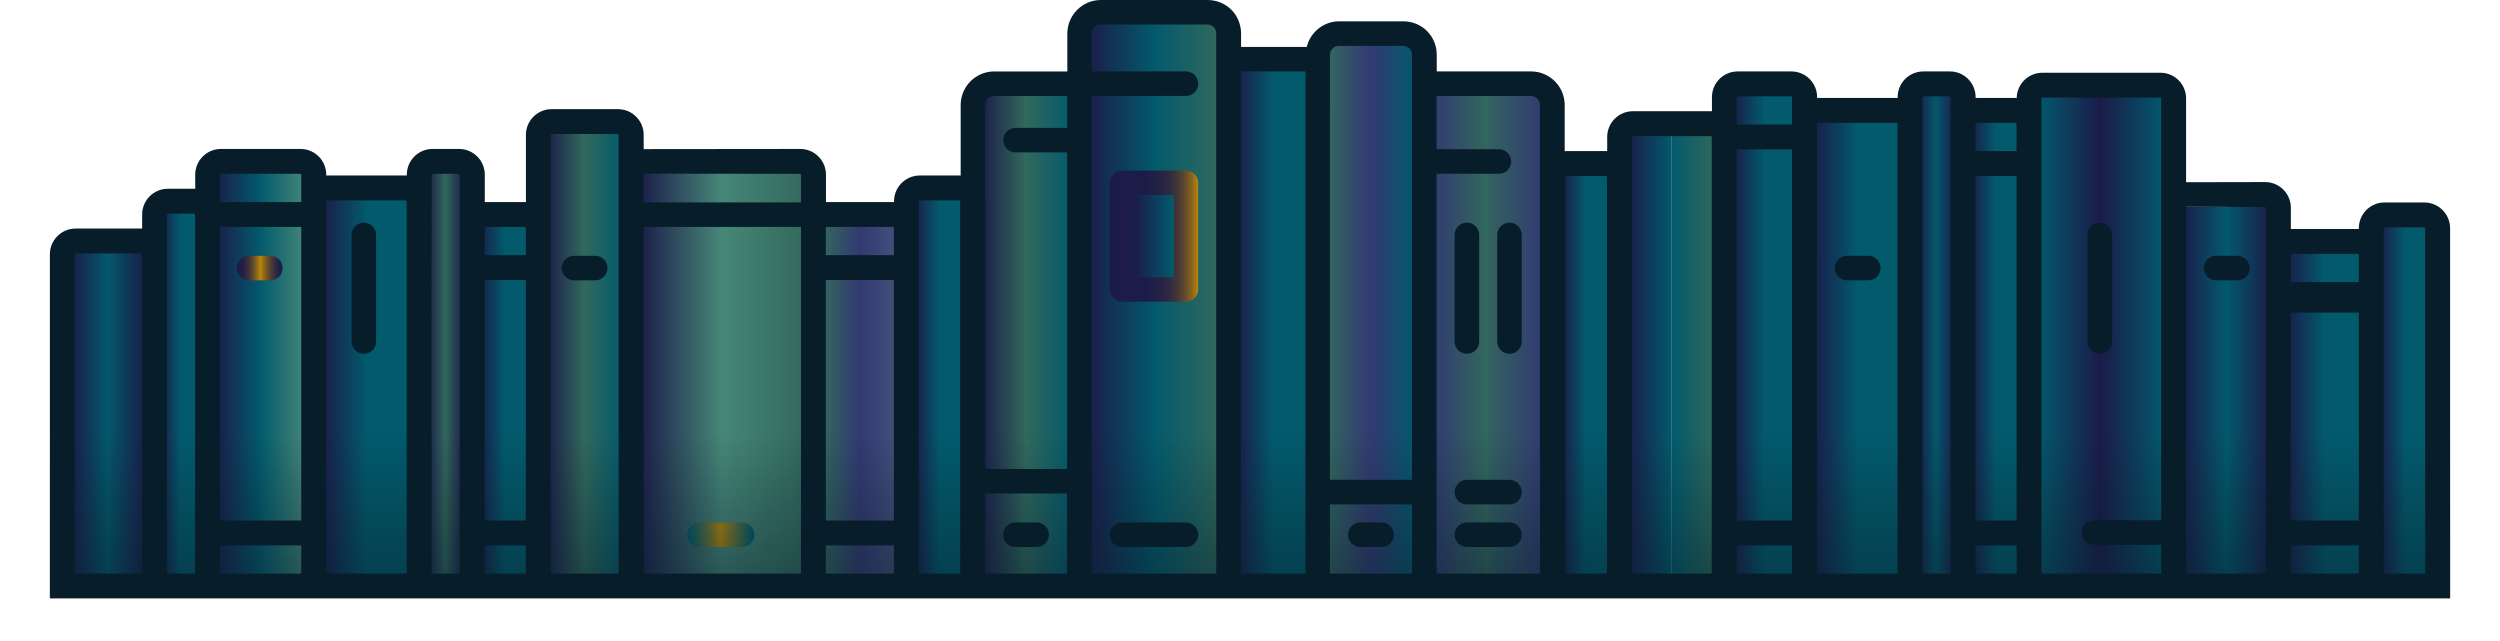 <?xml version="1.0" encoding="utf-8"?>
<!-- Generator: Adobe Illustrator 16.0.0, SVG Export Plug-In . SVG Version: 6.00 Build 0)  -->
<!DOCTYPE svg PUBLIC "-//W3C//DTD SVG 1.1//EN" "http://www.w3.org/Graphics/SVG/1.1/DTD/svg11.dtd">
<svg version="1.1" id="Layer_1" xmlns="http://www.w3.org/2000/svg" xmlns:xlink="http://www.w3.org/1999/xlink" x="0px" y="0px"
	 width="213.5px" height="54.75px" viewBox="0 0 213.5 54.75" enable-background="new 0 0 213.5 54.75" xml:space="preserve">
<rect x="108.033" y="5.716" fill="#025A6C" width="3.832" height="43.843"/>
<rect x="150.377" y="7.841" fill="#025A6C" width="3.051" height="41.718"/>
<rect x="158.143" y="10.107" fill="#025A6C" width="4.324" height="39.452"/>
<linearGradient id="SVGID_1_" gradientUnits="userSpaceOnUse" x1="309.723" y1="-173.236" x2="315.289" y2="-173.236" gradientTransform="matrix(1 0 0 -1 -183.4 -144.55)">
	<stop  offset="0" style="stop-color:#32695C"/>
	<stop  offset="1" style="stop-color:#323972"/>
</linearGradient>
<rect x="126.322" y="7.814" fill="url(#SVGID_1_)" width="5.566" height="41.745"/>
<linearGradient id="SVGID_2_" gradientUnits="userSpaceOnUse" x1="454.333" y1="585.639" x2="458.31" y2="585.639" gradientTransform="matrix(1 0 0 1 -366.8 -556.85)">
	<stop  offset="0" style="stop-color:#32695C"/>
	<stop  offset="1" style="stop-color:#025A6C"/>
</linearGradient>
<rect x="87.533" y="8.181" fill="url(#SVGID_2_)" width="3.977" height="41.215"/>
<linearGradient id="SVGID_3_" gradientUnits="userSpaceOnUse" x1="428.332" y1="588.773" x2="435.586" y2="588.773" gradientTransform="matrix(1 0 0 1 -366.8 -556.85)">
	<stop  offset="0" style="stop-color:#468778"/>
	<stop  offset="1" style="stop-color:#32695C"/>
</linearGradient>
<rect x="61.532" y="14.45" fill="url(#SVGID_3_)" width="7.254" height="34.946"/>
<rect x="42.021" y="18.996" fill="#025A6C" width="3.265" height="30.4"/>
<linearGradient id="SVGID_4_" gradientUnits="userSpaceOnUse" x1="223.048" y1="-176.478" x2="221.385" y2="-176.478" gradientTransform="matrix(1 0 0 -1 -183.4 -144.55)">
	<stop  offset="0" style="stop-color:#1B1B49"/>
	<stop  offset="1" style="stop-color:#32695C"/>
</linearGradient>
<rect x="37.986" y="14.461" fill="url(#SVGID_4_)" width="1.663" height="34.936"/>
<rect x="31.187" y="16.728" fill="#025A6C" width="3.928" height="32.668"/>
<rect x="15.126" y="17.862" fill="#025A6C" width="1.916" height="31.535"/>
<linearGradient id="SVGID_5_" gradientUnits="userSpaceOnUse" x1="379.31" y1="592.179" x2="375.848" y2="592.179" gradientTransform="matrix(1 0 0 1 -366.8 -556.85)">
	<stop  offset="0" style="stop-color:#1B1B49"/>
	<stop  offset="1" style="stop-color:#025A6C"/>
</linearGradient>
<rect x="9.048" y="21.261" fill="url(#SVGID_5_)" width="3.463" height="28.136"/>
<linearGradient id="SVGID_6_" gradientUnits="userSpaceOnUse" x1="76.151" y1="-170.103" x2="70.338" y2="-170.103" gradientTransform="matrix(-1 0 0 1 168.988 195.657)">
	<stop  offset="0" style="stop-color:#1B1B49"/>
	<stop  offset="1" style="stop-color:#025A6C"/>
</linearGradient>
<rect x="92.837" y="1.711" fill="url(#SVGID_6_)" width="5.813" height="47.686"/>
<linearGradient id="SVGID_7_" gradientUnits="userSpaceOnUse" x1="70.444" y1="-170.103" x2="64.737" y2="-170.103" gradientTransform="matrix(-1 0 0 1 168.988 195.657)">
	<stop  offset="0" style="stop-color:#025A6C"/>
	<stop  offset="1" style="stop-color:#32695C"/>
</linearGradient>
<rect x="98.544" y="1.711" fill="url(#SVGID_7_)" width="5.707" height="47.686"/>
<linearGradient id="SVGID_8_" gradientUnits="userSpaceOnUse" x1="633.935" y1="-730.005" x2="637.822" y2="-730.005" gradientTransform="matrix(1 0 0 -1 -550.199 -701.399)">
	<stop  offset="0" style="stop-color:#1B1B49"/>
	<stop  offset="1" style="stop-color:#32695C"/>
</linearGradient>
<rect x="83.735" y="7.814" fill="url(#SVGID_8_)" width="3.888" height="41.583"/>
<rect x="80.142" y="16.728" fill="#025A6C" width="2.242" height="32.668"/>
<linearGradient id="SVGID_9_" gradientUnits="userSpaceOnUse" x1="628.275" y1="-734.462" x2="630.431" y2="-734.462" gradientTransform="matrix(1 0 0 -1 -550.199 -701.399)">
	<stop  offset="0" style="stop-color:#1B1B49"/>
	<stop  offset="1" style="stop-color:#025A6C"/>
</linearGradient>
<rect x="78.076" y="16.728" fill="url(#SVGID_9_)" width="2.155" height="32.668"/>
<linearGradient id="SVGID_10_" gradientUnits="userSpaceOnUse" x1="623.561" y1="-735.596" x2="626.918" y2="-735.596" gradientTransform="matrix(1 0 0 -1 -550.199 -701.399)">
	<stop  offset="0" style="stop-color:#323972"/>
	<stop  offset="1" style="stop-color:#43517A"/>
</linearGradient>
<rect x="73.361" y="18.996" fill="url(#SVGID_10_)" width="3.357" height="30.4"/>
<linearGradient id="SVGID_11_" gradientUnits="userSpaceOnUse" x1="620.343" y1="-735.596" x2="623.631" y2="-735.596" gradientTransform="matrix(1 0 0 -1 -550.199 -701.399)">
	<stop  offset="0" style="stop-color:#32695C"/>
	<stop  offset="1" style="stop-color:#323972"/>
</linearGradient>
<rect x="70.143" y="18.996" fill="url(#SVGID_11_)" width="3.288" height="30.4"/>
<linearGradient id="SVGID_12_" gradientUnits="userSpaceOnUse" x1="604.693" y1="-733.323" x2="611.842" y2="-733.323" gradientTransform="matrix(1 0 0 -1 -550.199 -701.399)">
	<stop  offset="0" style="stop-color:#1B1B49"/>
	<stop  offset="1" style="stop-color:#468778"/>
</linearGradient>
<rect x="54.494" y="14.45" fill="url(#SVGID_12_)" width="7.148" height="34.946"/>
<linearGradient id="SVGID_13_" gradientUnits="userSpaceOnUse" x1="600.029" y1="-731.629" x2="603.418" y2="-731.629" gradientTransform="matrix(1 0 0 -1 -550.199 -701.399)">
	<stop  offset="0" style="stop-color:#32695C"/>
	<stop  offset="1" style="stop-color:#025A6C"/>
</linearGradient>
<rect x="49.829" y="11.062" fill="url(#SVGID_13_)" width="3.389" height="38.334"/>
<linearGradient id="SVGID_14_" gradientUnits="userSpaceOnUse" x1="596.804" y1="-731.629" x2="600.111" y2="-731.629" gradientTransform="matrix(1 0 0 -1 -550.199 -701.399)">
	<stop  offset="0" style="stop-color:#1B1B49"/>
	<stop  offset="1" style="stop-color:#32695C"/>
</linearGradient>
<rect x="46.604" y="11.062" fill="url(#SVGID_14_)" width="3.308" height="38.334"/>
<linearGradient id="SVGID_15_" gradientUnits="userSpaceOnUse" x1="591.132" y1="-735.596" x2="593.309" y2="-735.596" gradientTransform="matrix(1 0 0 -1 -550.199 -701.399)">
	<stop  offset="0" style="stop-color:#1B1B49"/>
	<stop  offset="1" style="stop-color:#025A6C"/>
</linearGradient>
<rect x="40.932" y="18.996" fill="url(#SVGID_15_)" width="2.177" height="30.4"/>
<linearGradient id="SVGID_16_" gradientUnits="userSpaceOnUse" x1="586.673" y1="-733.328" x2="588.261" y2="-733.328" gradientTransform="matrix(1 0 0 -1 -550.199 -701.399)">
	<stop  offset="0" style="stop-color:#1B1B49"/>
	<stop  offset="1" style="stop-color:#32695C"/>
</linearGradient>
<rect x="36.473" y="14.461" fill="url(#SVGID_16_)" width="1.588" height="34.936"/>
<linearGradient id="SVGID_17_" gradientUnits="userSpaceOnUse" x1="577.675" y1="-734.462" x2="581.496" y2="-734.462" gradientTransform="matrix(1 0 0 -1 -550.199 -701.399)">
	<stop  offset="0" style="stop-color:#1B1B49"/>
	<stop  offset="1" style="stop-color:#025A6C"/>
</linearGradient>
<rect x="27.475" y="16.728" fill="url(#SVGID_17_)" width="3.821" height="32.668"/>
<linearGradient id="SVGID_18_" gradientUnits="userSpaceOnUse" x1="572.373" y1="-733.328" x2="576.311" y2="-733.328" gradientTransform="matrix(1 0 0 -1 -550.199 -701.399)">
	<stop  offset="0" style="stop-color:#025A6C"/>
	<stop  offset="1" style="stop-color:#468778"/>
</linearGradient>
<rect x="22.174" y="14.461" fill="url(#SVGID_18_)" width="3.937" height="34.936"/>
<linearGradient id="SVGID_19_" gradientUnits="userSpaceOnUse" x1="568.552" y1="-733.328" x2="572.431" y2="-733.328" gradientTransform="matrix(1 0 0 -1 -550.199 -701.399)">
	<stop  offset="0" style="stop-color:#1B1B49"/>
	<stop  offset="1" style="stop-color:#025A6C"/>
</linearGradient>
<rect x="18.352" y="14.461" fill="url(#SVGID_19_)" width="3.879" height="34.936"/>
<linearGradient id="SVGID_20_" gradientUnits="userSpaceOnUse" x1="563.947" y1="-735.028" x2="565.595" y2="-735.028" gradientTransform="matrix(1 0 0 -1 -550.199 -701.399)">
	<stop  offset="0" style="stop-color:#1B1B49"/>
	<stop  offset="1" style="stop-color:#025A6C"/>
</linearGradient>
<rect x="13.747" y="17.862" fill="url(#SVGID_20_)" width="1.648" height="31.535"/>
<linearGradient id="SVGID_21_" gradientUnits="userSpaceOnUse" x1="556.23" y1="-736.728" x2="559.471" y2="-736.728" gradientTransform="matrix(1 0 0 -1 -550.199 -701.399)">
	<stop  offset="0" style="stop-color:#1B1B49"/>
	<stop  offset="1" style="stop-color:#025A6C"/>
</linearGradient>
<rect x="6.03" y="21.261" fill="url(#SVGID_21_)" width="3.241" height="28.136"/>
<linearGradient id="SVGID_22_" gradientUnits="userSpaceOnUse" x1="655.779" y1="-729.037" x2="658.922" y2="-729.037" gradientTransform="matrix(1 0 0 -1 -550.199 -701.399)">
	<stop  offset="0" style="stop-color:#1B1B49"/>
	<stop  offset="1" style="stop-color:#025A6C"/>
</linearGradient>
<rect x="105.58" y="5.716" fill="url(#SVGID_22_)" width="3.143" height="43.843"/>
<linearGradient id="SVGID_23_" gradientUnits="userSpaceOnUse" x1="667.232" y1="-727.946" x2="671.166" y2="-727.946" gradientTransform="matrix(1 0 0 -1 -550.199 -701.399)">
	<stop  offset="0" style="stop-color:#323972"/>
	<stop  offset="0.989" style="stop-color:#025A6C"/>
</linearGradient>
<rect x="117.033" y="3.534" fill="url(#SVGID_23_)" width="3.934" height="46.024"/>
<linearGradient id="SVGID_24_" gradientUnits="userSpaceOnUse" x1="663.393" y1="-727.946" x2="667.279" y2="-727.946" gradientTransform="matrix(1 0 0 -1 -550.199 -701.399)">
	<stop  offset="0" style="stop-color:#32695C"/>
	<stop  offset="1" style="stop-color:#323972"/>
</linearGradient>
<rect x="113.193" y="3.534" fill="url(#SVGID_24_)" width="3.887" height="46.024"/>
<linearGradient id="SVGID_25_" gradientUnits="userSpaceOnUse" x1="677.29" y1="-730.269" x2="672.493" y2="-730.269" gradientTransform="matrix(1 0 0 -1 -550.199 -701.399)">
	<stop  offset="0" style="stop-color:#32695C"/>
	<stop  offset="1" style="stop-color:#323972"/>
</linearGradient>
<rect x="122.295" y="8.181" fill="url(#SVGID_25_)" width="4.797" height="41.377"/>
<rect x="135.064" y="14.64" fill="#025A6C" width="2.555" height="34.877"/>
<linearGradient id="SVGID_26_" gradientUnits="userSpaceOnUse" x1="683.508" y1="-733.479" x2="685.662" y2="-733.479" gradientTransform="matrix(1 0 0 -1 -550.199 -701.399)">
	<stop  offset="0" style="stop-color:#1B1B49"/>
	<stop  offset="1" style="stop-color:#025A6C"/>
</linearGradient>
<rect x="133.309" y="14.64" fill="url(#SVGID_26_)" width="2.154" height="34.877"/>
<linearGradient id="SVGID_27_" gradientUnits="userSpaceOnUse" x1="692.969" y1="-731.799" x2="696.766" y2="-731.799" gradientTransform="matrix(1 0 0 -1 -550.199 -701.399)">
	<stop  offset="0" style="stop-color:#025A6C"/>
	<stop  offset="1" style="stop-color:#32695C"/>
</linearGradient>
<rect x="142.77" y="11.241" fill="url(#SVGID_27_)" width="3.797" height="38.317"/>
<linearGradient id="SVGID_28_" gradientUnits="userSpaceOnUse" x1="689.176" y1="-731.799" x2="692.969" y2="-731.799" gradientTransform="matrix(1 0 0 -1 -550.199 -701.399)">
	<stop  offset="0" style="stop-color:#1B1B49"/>
	<stop  offset="1" style="stop-color:#025A6C"/>
</linearGradient>
<rect x="138.977" y="11.241" fill="url(#SVGID_28_)" width="3.793" height="38.317"/>
<linearGradient id="SVGID_29_" gradientUnits="userSpaceOnUse" x1="698.123" y1="-730.099" x2="700.873" y2="-730.099" gradientTransform="matrix(1 0 0 -1 -550.199 -701.399)">
	<stop  offset="0" style="stop-color:#1B1B49"/>
	<stop  offset="1" style="stop-color:#025A6C"/>
</linearGradient>
<rect x="147.924" y="7.841" fill="url(#SVGID_29_)" width="2.75" height="41.718"/>
<linearGradient id="SVGID_30_" gradientUnits="userSpaceOnUse" x1="704.982" y1="-731.232" x2="708.844" y2="-731.232" gradientTransform="matrix(1 0 0 -1 -550.199 -701.399)">
	<stop  offset="0" style="stop-color:#1B1B49"/>
	<stop  offset="1" style="stop-color:#025A6C"/>
</linearGradient>
<rect x="154.783" y="10.107" fill="url(#SVGID_30_)" width="3.861" height="39.452"/>
<linearGradient id="SVGID_31_" gradientUnits="userSpaceOnUse" x1="533.765" y1="585.536" x2="532.083" y2="585.536" gradientTransform="matrix(1 0 0 1 -366.8 -556.85)">
	<stop  offset="0" style="stop-color:#1B1B49"/>
	<stop  offset="1" style="stop-color:#025A6C"/>
</linearGradient>
<rect x="165.283" y="7.814" fill="url(#SVGID_31_)" width="1.682" height="41.745"/>
<linearGradient id="SVGID_32_" gradientUnits="userSpaceOnUse" x1="713.988" y1="-730.086" x2="715.574" y2="-730.086" gradientTransform="matrix(1 0 0 -1 -550.199 -701.399)">
	<stop  offset="0" style="stop-color:#1B1B49"/>
	<stop  offset="1" style="stop-color:#025A6C"/>
</linearGradient>
<rect x="163.789" y="7.814" fill="url(#SVGID_32_)" width="1.586" height="41.745"/>
<rect x="170.158" y="10.107" fill="#025A6C" width="2.445" height="39.452"/>
<linearGradient id="SVGID_33_" gradientUnits="userSpaceOnUse" x1="718.521" y1="-731.232" x2="720.66" y2="-731.232" gradientTransform="matrix(1 0 0 -1 -550.199 -701.399)">
	<stop  offset="0" style="stop-color:#1B1B49"/>
	<stop  offset="1" style="stop-color:#025A6C"/>
</linearGradient>
<rect x="168.322" y="10.107" fill="url(#SVGID_33_)" width="2.139" height="39.452"/>
<linearGradient id="SVGID_34_" gradientUnits="userSpaceOnUse" x1="729.525" y1="-730.155" x2="735.088" y2="-730.155" gradientTransform="matrix(1 0 0 -1 -550.199 -701.399)">
	<stop  offset="0" style="stop-color:#1B1B49"/>
	<stop  offset="1" style="stop-color:#025A6C"/>
</linearGradient>
<rect x="179.326" y="7.952" fill="url(#SVGID_34_)" width="5.563" height="41.606"/>
<linearGradient id="SVGID_35_" gradientUnits="userSpaceOnUse" x1="729.622" y1="-730.154" x2="724.155" y2="-730.154" gradientTransform="matrix(1 0 0 -1 -550.199 -701.399)">
	<stop  offset="0" style="stop-color:#1B1B49"/>
	<stop  offset="1" style="stop-color:#025A6C"/>
</linearGradient>
<rect x="173.957" y="7.952" fill="url(#SVGID_35_)" width="5.467" height="41.606"/>
<linearGradient id="SVGID_36_" gradientUnits="userSpaceOnUse" x1="744.159" y1="-734.8" x2="740.294" y2="-734.8" gradientTransform="matrix(1 0 0 -1 -550.199 -701.399)">
	<stop  offset="0" style="stop-color:#1B1B49"/>
	<stop  offset="1" style="stop-color:#025A6C"/>
</linearGradient>
<rect x="190.096" y="17.276" fill="url(#SVGID_36_)" width="3.865" height="32.251"/>
<rect x="198.174" y="21.298" fill="#025A6C" width="3.654" height="28.259"/>
<linearGradient id="SVGID_37_" gradientUnits="userSpaceOnUse" x1="736.504" y1="-734.987" x2="740.367" y2="-734.987" gradientTransform="matrix(1 0 0 -1 -550.199 -701.399)">
	<stop  offset="0" style="stop-color:#1B1B49"/>
	<stop  offset="1" style="stop-color:#025A6C"/>
</linearGradient>
<rect x="186.305" y="17.649" fill="url(#SVGID_37_)" width="3.863" height="31.878"/>
<rect x="205.127" y="19.031" fill="#025A6C" width="2.525" height="30.527"/>
<linearGradient id="SVGID_38_" gradientUnits="userSpaceOnUse" x1="745.451" y1="-736.827" x2="748.738" y2="-736.827" gradientTransform="matrix(1 0 0 -1 -550.199 -701.399)">
	<stop  offset="0" style="stop-color:#1B1B49"/>
	<stop  offset="1" style="stop-color:#025A6C"/>
</linearGradient>
<rect x="195.252" y="21.298" fill="url(#SVGID_38_)" width="3.287" height="28.259"/>
<linearGradient id="SVGID_39_" gradientUnits="userSpaceOnUse" x1="753.383" y1="-735.694" x2="755.615" y2="-735.694" gradientTransform="matrix(1 0 0 -1 -550.199 -701.399)">
	<stop  offset="0" style="stop-color:#1B1B49"/>
	<stop  offset="1" style="stop-color:#025A6C"/>
</linearGradient>
<rect x="203.184" y="19.031" fill="url(#SVGID_39_)" width="2.232" height="30.527"/>
<g>
	<path fill="#071E2A" d="M191.076,21.844h-1.82c-0.578,0-1.049,0.472-1.049,1.05s0.471,1.048,1.049,1.048h1.82
		c0.578,0,1.049-0.47,1.049-1.048S191.654,21.844,191.076,21.844z"/>
	<path fill="#071E2A" d="M159.555,21.844h-1.82c-0.58,0-1.051,0.471-1.051,1.049c0,0.579,0.471,1.049,1.051,1.049h1.82
		c0.578,0,1.047-0.47,1.047-1.049C160.602,22.315,160.133,21.844,159.555,21.844z"/>
	
		<linearGradient id="SVGID_40_" gradientUnits="userSpaceOnUse" x1="278.163" y1="-164.713" x2="285.725" y2="-164.713" gradientTransform="matrix(1 0 0 -1 -183.4 -144.55)">
		<stop  offset="0" style="stop-color:#1B1B49"/>
		<stop  offset="0.411" style="stop-color:#1D1C48"/>
		<stop  offset="0.559" style="stop-color:#242146"/>
		<stop  offset="0.664" style="stop-color:#2F2941"/>
		<stop  offset="0.75" style="stop-color:#40343A"/>
		<stop  offset="0.823" style="stop-color:#564332"/>
		<stop  offset="0.887" style="stop-color:#725627"/>
		<stop  offset="0.944" style="stop-color:#916B1A"/>
		<stop  offset="0.996" style="stop-color:#B5840C"/>
		<stop  offset="1" style="stop-color:#B8860B"/>
	</linearGradient>
	<path fill="url(#SVGID_40_)" d="M101.277,14.564h-5.465c-0.576,0-1.049,0.47-1.049,1.047v9.103c0,0.578,0.473,1.048,1.049,1.048
		h5.465c0.576,0,1.047-0.47,1.047-1.048v-9.103C102.324,15.034,101.853,14.564,101.277,14.564z M100.228,23.665h-3.365v-7.006h3.365
		V23.665z"/>
	<path fill="#071E2A" d="M101.277,44.619h-5.465c-0.576,0-1.049,0.471-1.049,1.047c0,0.578,0.473,1.049,1.049,1.049h5.465
		c0.576,0,1.047-0.471,1.047-1.049S101.853,44.619,101.277,44.619z"/>
	<path fill="#071E2A" d="M116.17,46.715h1.818c0.578,0,1.049-0.471,1.049-1.049s-0.471-1.047-1.049-1.047h-1.818
		c-0.578,0-1.049,0.471-1.049,1.047C115.121,46.244,115.592,46.715,116.17,46.715z"/>
	<path fill="#071E2A" d="M128.914,44.619h-3.645c-0.576,0-1.049,0.471-1.049,1.047c0,0.578,0.473,1.049,1.049,1.049h3.645
		c0.574,0,1.045-0.471,1.045-1.049S129.49,44.619,128.914,44.619z"/>
	<path fill="#071E2A" d="M128.914,40.977h-3.645c-0.576,0-1.049,0.473-1.049,1.049c0,0.578,0.473,1.051,1.049,1.051h3.645
		c0.574,0,1.045-0.473,1.045-1.051C129.959,41.448,129.49,40.977,128.914,40.977z"/>
	
		<linearGradient id="SVGID_41_" gradientUnits="userSpaceOnUse" x1="242.081" y1="-190.217" x2="247.82" y2="-190.217" gradientTransform="matrix(1 0 0 -1 -183.4 -144.55)">
		<stop  offset="0" style="stop-color:#025A6C"/>
		<stop  offset="0.055" style="stop-color:#0C5C67"/>
		<stop  offset="0.148" style="stop-color:#266359"/>
		<stop  offset="0.268" style="stop-color:#526D42"/>
		<stop  offset="0.408" style="stop-color:#8D7C22"/>
		<stop  offset="0.5" style="stop-color:#B8860B"/>
		<stop  offset="0.973" style="stop-color:#025A6C"/>
	</linearGradient>
	<path fill="url(#SVGID_41_)" d="M63.37,44.619h-3.641c-0.578,0-1.048,0.471-1.048,1.047c0,0.578,0.47,1.049,1.049,1.049h3.641
		c0.578,0,1.049-0.471,1.049-1.049S63.949,44.619,63.37,44.619z"/>
	<path fill="#071E2A" d="M125.271,30.213c0.58,0,1.051-0.469,1.051-1.049v-9.102c0-0.579-0.471-1.049-1.051-1.049
		c-0.576,0-1.049,0.47-1.049,1.049v9.102C124.223,29.744,124.695,30.213,125.271,30.213z"/>
	<path fill="#071E2A" d="M128.914,19.014c-0.58,0-1.051,0.47-1.051,1.049v9.103c0,0.578,0.471,1.049,1.051,1.049
		c0.574,0,1.045-0.471,1.045-1.049v-9.103C129.959,19.484,129.49,19.014,128.914,19.014z"/>
	<path fill="#071E2A" d="M179.326,19.014c-0.578,0-1.049,0.47-1.049,1.049v9.103c0,0.578,0.471,1.049,1.049,1.049
		s1.051-0.471,1.051-1.049v-9.103C180.375,19.484,179.904,19.014,179.326,19.014z"/>
	<path fill="#071E2A" d="M31.073,19.014c-0.579,0-1.049,0.47-1.049,1.049v9.103c0,0.578,0.47,1.049,1.049,1.049
		c0.576,0,1.046-0.471,1.046-1.049v-9.103C32.119,19.484,31.649,19.014,31.073,19.014z"/>
	<path fill="#071E2A" d="M86.713,46.713h1.82c0.577,0,1.047-0.469,1.047-1.049c0-0.576-0.47-1.045-1.047-1.045h-1.82
		c-0.577,0-1.047,0.469-1.047,1.045C85.665,46.244,86.136,46.713,86.713,46.713z"/>
	<path fill="#071E2A" d="M68.786,17.282H54.267c-0.579,0-1.049,0.471-1.049,1.049s0.47,1.049,1.049,1.049h14.519
		c0.578,0,1.049-0.471,1.049-1.049S69.365,17.282,68.786,17.282z"/>
	<path fill="#071E2A" d="M50.832,21.844h-1.821c-0.577,0-1.046,0.471-1.046,1.049c0,0.579,0.47,1.049,1.046,1.049h1.821
		c0.576,0,1.046-0.47,1.046-1.049C51.879,22.315,51.409,21.844,50.832,21.844z"/>
	
		<linearGradient id="SVGID_42_" gradientUnits="userSpaceOnUse" x1="203.617" y1="-167.442" x2="207.531" y2="-167.442" gradientTransform="matrix(1 0 0 -1 -183.4 -144.55)">
		<stop  offset="0" style="stop-color:#1B1B49"/>
		<stop  offset="0.092" style="stop-color:#1F1D48"/>
		<stop  offset="0.174" style="stop-color:#292543"/>
		<stop  offset="0.253" style="stop-color:#3C313C"/>
		<stop  offset="0.329" style="stop-color:#564332"/>
		<stop  offset="0.404" style="stop-color:#775A25"/>
		<stop  offset="0.477" style="stop-color:#9F7515"/>
		<stop  offset="0.516" style="stop-color:#B8860B"/>
		<stop  offset="0.583" style="stop-color:#946E19"/>
		<stop  offset="0.678" style="stop-color:#69502A"/>
		<stop  offset="0.769" style="stop-color:#473938"/>
		<stop  offset="0.856" style="stop-color:#2E2941"/>
		<stop  offset="0.935" style="stop-color:#1F1E47"/>
		<stop  offset="1" style="stop-color:#1A1B49"/>
	</linearGradient>
	<path fill="url(#SVGID_42_)" d="M21.263,23.942h1.822c0.576,0,1.046-0.47,1.046-1.049c0-0.578-0.47-1.049-1.046-1.049h-1.822
		c-0.576,0-1.046,0.471-1.046,1.048C20.217,23.471,20.686,23.942,21.263,23.942z"/>
	<path fill="#071E2A" d="M207.039,17.29h-3.398c-1.213,0-2.197,0.985-2.197,2.196v0.074c-0.022-0.001-0.047-0.003-0.067-0.003
		h-5.668c-0.022,0-0.045,0.002-0.069,0.003v-1.816c0-1.21-0.982-2.195-2.197-2.195l-6.75,0.013v-3.755V9.614V8.406
		c0-1.211-0.982-2.195-2.193-2.195h-10.08c-1.211,0-2.195,0.984-2.195,2.195V8.369c-0.021-0.001-0.047-0.003-0.07-0.003h-3.368
		c-0.022,0-0.05,0.002-0.07,0.003V8.296c0-1.212-0.983-2.196-2.194-2.196h-2.269c-1.211,0-2.194,0.984-2.194,2.196v0.073
		c-0.021-0.001-0.048-0.004-0.07-0.004h-6.74c-0.021,0-0.045,0.003-0.068,0.004V8.296c0-1.212-0.986-2.196-2.195-2.196h-4.594
		c-1.211,0-2.193,0.984-2.193,2.196v1.207c-0.022,0-0.049-0.004-0.071-0.004h-6.683c-1.209,0-2.192,0.985-2.192,2.196v1.207
		c-0.022,0-0.05-0.003-0.072-0.003h-3.397c-0.055,0-0.105,0.012-0.16,0.016V8.969c0-1.582-1.289-2.869-2.869-2.869h-8.057V4.688
		c0-1.608-1.258-2.868-2.865-2.868h-5.465c-1.346,0-2.467,0.935-2.773,2.186h-5.609V2.869c0-1.607-1.261-2.869-2.868-2.869h-9.104
		c-1.579,0-2.865,1.287-2.865,2.869v3.232H84.91c-1.582,0-2.869,1.286-2.869,2.868v6.028c-0.031-0.002-0.063-0.01-0.094-0.01h-3.399
		c-1.211,0-2.196,0.985-2.196,2.196v0.074c-0.023-0.001-0.046-0.003-0.069-0.003h-5.674c-0.024,0-0.048,0.002-0.07,0.003v-2.341
		c0-1.211-0.985-2.196-2.197-2.196l-13.371,0.014v-0.01v-1.207c0-1.211-0.984-2.196-2.196-2.196h-5.666
		c-1.21,0-2.195,0.985-2.195,2.196v5.74c-0.024-0.001-0.048-0.003-0.071-0.003h-3.37c-0.025,0-0.047,0.002-0.071,0.003v-2.341
		c0-1.211-0.985-2.196-2.196-2.196h-2.267c-1.211,0-2.196,0.985-2.196,2.196v0.075c-0.024-0.001-0.046-0.005-0.07-0.005h-6.74
		c-0.023,0-0.047,0.004-0.071,0.005v-0.075c0-1.211-0.985-2.196-2.194-2.196h-6.8c-1.211,0-2.196,0.985-2.196,2.196v1.207
		c-0.023,0-0.046-0.003-0.07-0.003h-2.267c-1.21,0-2.195,0.984-2.195,2.196v1.207c-0.024,0-0.047-0.004-0.072-0.004H6.455
		c-1.21,0-2.195,0.985-2.195,2.196v29.32c0,0.023,0.002,0.047,0.003,0.07H82.03h2.099h47.449h2.027h75.629
		c0.004-0.023,0.006-0.047,0.006-0.07V19.486C209.234,18.275,208.248,17.29,207.039,17.29z M12.128,48.914
		c0,0.039-0.033,0.07-0.072,0.07H6.45c-0.039,0-0.071-0.031-0.071-0.07V21.716c0-0.039,0.033-0.071,0.071-0.071h5.606
		c0.039,0,0.072,0.032,0.072,0.071V48.914z M16.659,48.914c0,0.039-0.031,0.07-0.07,0.07h-2.267c-0.039,0-0.071-0.031-0.071-0.07
		V21.716v-3.399c0-0.04,0.032-0.071,0.071-0.071h2.267c0.039,0,0.07,0.031,0.07,0.071V48.914z M25.726,48.914
		c0,0.039-0.033,0.07-0.071,0.07h-6.8c-0.039,0-0.071-0.031-0.071-0.07v-2.338h6.942V48.914z M25.726,44.451h-6.942V19.379h6.942
		V44.451z M25.726,17.183v0.071h-6.942v-2.338c0-0.039,0.032-0.071,0.071-0.071h6.8c0.038,0,0.071,0.032,0.071,0.071V17.183z
		 M34.732,48.914c0,0.039-0.031,0.07-0.07,0.07h-6.74c-0.039,0-0.071-0.031-0.071-0.07V17.183c0-0.039,0.033-0.071,0.071-0.071h6.74
		c0.039,0,0.07,0.032,0.07,0.071V48.914z M39.265,19.448v29.466h-0.001c0,0.039-0.031,0.07-0.071,0.07h-2.266
		c-0.038,0-0.071-0.031-0.071-0.07V17.183v-2.267c0-0.039,0.033-0.071,0.071-0.071h2.267c0.04,0,0.071,0.032,0.071,0.071V19.448z
		 M44.903,48.914c0,0.039-0.032,0.07-0.071,0.07h-3.37c-0.04,0-0.071-0.031-0.071-0.07v-2.338h3.512V48.914z M44.903,44.451h-3.512
		V23.912h3.512V44.451z M44.903,21.787h-3.512v-2.338c0-0.039,0.031-0.069,0.071-0.069h3.37c0.039,0,0.071,0.03,0.071,0.069V21.787z
		 M52.835,14.916v33.998c0,0.039-0.031,0.07-0.072,0.07h-5.665c-0.039,0-0.071-0.031-0.071-0.07V19.449v-7.932
		c0-0.039,0.032-0.071,0.071-0.071h5.666c0.04,0,0.071,0.032,0.071,0.071V14.916z M68.403,19.449v29.465
		c0,0.039-0.033,0.07-0.072,0.07h-13.3c-0.039,0-0.071-0.031-0.071-0.07V14.916v-0.087l13.371,0.017
		c0.039,0,0.072,0.032,0.072,0.071V19.449z M70.528,19.449c0-0.039,0.031-0.069,0.07-0.069h5.667c0.038,0,0.069,0.03,0.069,0.069
		v2.338h-5.806V19.449z M76.335,48.914c0,0.039-0.031,0.07-0.069,0.07h-5.668c-0.039,0-0.07-0.031-0.07-0.07v-2.338h5.807V48.914z
		 M76.335,44.451h-5.807V23.912h5.807V44.451z M82,48.914c0,0.039-0.031,0.07-0.07,0.07h-3.399c-0.038,0-0.071-0.031-0.071-0.07
		V19.449v-2.266c0-0.039,0.033-0.071,0.071-0.071h3.399c0.039,0,0.07,0.032,0.07,0.071V48.914z M91.125,48.984h-7v-6.84h7V48.984z
		 M86.719,13.017h4.414v27.034h-7V17.183c0-0.021-0.005-0.042-0.006-0.063V8.969c0-0.427,0.347-0.773,0.773-0.773h6.234v2.726H86.72
		c-0.577,0-1.047,0.471-1.047,1.048C85.672,12.547,86.141,13.017,86.719,13.017z M103.867,48.984H93.221V8.195h8.058
		c0.577,0,1.047-0.47,1.047-1.046c0-0.579-0.47-1.049-1.047-1.049h-8.058V2.869c0-0.434,0.34-0.773,0.771-0.773h9.104
		c0.444,0,0.771,0.326,0.771,0.773V48.984L103.867,48.984z M111.482,48.984h-5.52V6.1h5.52V48.984z M113.576,9.377V7.28l0,0V4.688
		c0-0.432,0.34-0.771,0.771-0.771h5.463c0.438,0,0.771,0.331,0.771,0.771v36.289h-7.009v-31.6H113.576z M120.584,48.984h-7.008
		v-5.91h7.008V48.984z M131.512,48.984h-8.828V14.839h5.324c0.578,0,1.049-0.47,1.049-1.048c0-0.579-0.471-1.051-1.049-1.051h-5.324
		V8.198h8.055c0.427,0,0.773,0.346,0.773,0.771V48.984z M137.236,48.914c0,0.039-0.033,0.07-0.072,0.07h-3.398
		c-0.039,0-0.07-0.031-0.07-0.07V15.095c0-0.04,0.031-0.071,0.07-0.071h3.398c0.039,0,0.072,0.031,0.072,0.071V48.914z
		 M146.182,48.914c0,0.039-0.031,0.07-0.07,0.07h-6.682c-0.037,0-0.068-0.031-0.068-0.07V15.095v-3.399
		c0-0.04,0.031-0.071,0.068-0.071h6.682c0.039,0,0.07,0.031,0.07,0.071V48.914z M148.307,8.296c0-0.039,0.031-0.071,0.068-0.071
		h4.596c0.037,0,0.068,0.032,0.068,0.071v2.266v0.071h-4.732V8.296L148.307,8.296z M148.307,12.758h4.732v31.693h-4.732V12.758z
		 M153.041,48.914c0,0.039-0.031,0.07-0.07,0.07h-4.594c-0.037,0-0.068-0.031-0.068-0.07v-2.338h4.732V48.914z M162.047,48.914
		c0.002,0.039-0.031,0.07-0.07,0.07h-6.74c-0.039,0-0.069-0.031-0.069-0.07V10.562c0-0.038,0.03-0.071,0.069-0.071h6.74
		c0.039,0,0.07,0.033,0.07,0.071V48.914z M166.578,12.828v36.086c0,0.039-0.027,0.07-0.068,0.07h-2.268
		c-0.037,0-0.068-0.031-0.068-0.07V10.562V8.296c0-0.039,0.031-0.071,0.068-0.071h2.268c0.041,0,0.068,0.032,0.068,0.071V12.828z
		 M168.705,10.561L168.705,10.561c0-0.039,0.031-0.07,0.07-0.07h3.369c0.037,0,0.069,0.031,0.069,0.07v2.338h-3.512v-2.338H168.705z
		 M168.705,15.023h3.512v29.428h-3.512V15.023z M172.219,48.914h-0.002c0,0.039-0.031,0.07-0.07,0.07h-3.369
		c-0.039,0-0.069-0.031-0.069-0.07v-2.338h3.513v2.338H172.219z M184.563,11.806v32.627h-5.744c-0.575,0-1.047,0.471-1.047,1.049
		c0,0.58,0.472,1.049,1.047,1.049h5.744v2.383c0,0.039-0.03,0.07-0.069,0.07h-10.078c-0.041,0-0.072-0.031-0.072-0.07V12.829V8.406
		c0-0.039,0.031-0.07,0.072-0.07h10.078c0.039,0,0.069,0.031,0.069,0.07V11.806z M193.512,22.278v26.638
		c0,0.037-0.031,0.07-0.072,0.07h-6.68c-0.037,0-0.07-0.033-0.07-0.07V17.658l6.75,0.018c0.041,0,0.072,0.032,0.072,0.07V22.278z
		 M195.635,21.751c0-0.039,0.031-0.069,0.07-0.069h5.666c0.039,0,0.068,0.03,0.068,0.069v2.338h-5.808v-2.338H195.635z
		 M195.635,26.697h5.809v17.754h-5.809V26.697z M201.443,48.914L201.443,48.914c0,0.039-0.031,0.07-0.07,0.07h-5.666
		c-0.039,0-0.07-0.031-0.07-0.07v-2.338h5.809v2.338H201.443z M207.109,48.914c0,0.039-0.031,0.07-0.07,0.07h-3.398
		c-0.041,0-0.07-0.031-0.07-0.07V21.751v-2.265c0-0.039,0.029-0.071,0.07-0.071h3.398c0.039,0,0.07,0.032,0.07,0.071V48.914z"/>
</g>
<linearGradient id="SVGID_43_" gradientUnits="userSpaceOnUse" x1="463.662" y1="577.012" x2="467.027" y2="577.012" gradientTransform="matrix(1 0 0 1 -366.8 -556.85)">
	<stop  offset="0" style="stop-color:#1B1B49"/>
	<stop  offset="1" style="stop-color:#025A6C"/>
</linearGradient>
<rect x="96.863" y="16.659" fill="url(#SVGID_43_)" width="3.365" height="7.006"/>
<linearGradient id="SVGID_44_" gradientUnits="userSpaceOnUse" x1="290.15" y1="-195.584" x2="290.15" y2="-181.549" gradientTransform="matrix(1 0 0 -1 -183.4 -144.55)">
	<stop  offset="0" style="stop-color:#071E2A;stop-opacity:0.5"/>
	<stop  offset="0.141" style="stop-color:#071E2A;stop-opacity:0.429"/>
	<stop  offset="1" style="stop-color:#071E2A;stop-opacity:0"/>
</linearGradient>
<rect x="4.26" y="37" fill="url(#SVGID_44_)" width="204.98" height="14.035"/>
</svg>
